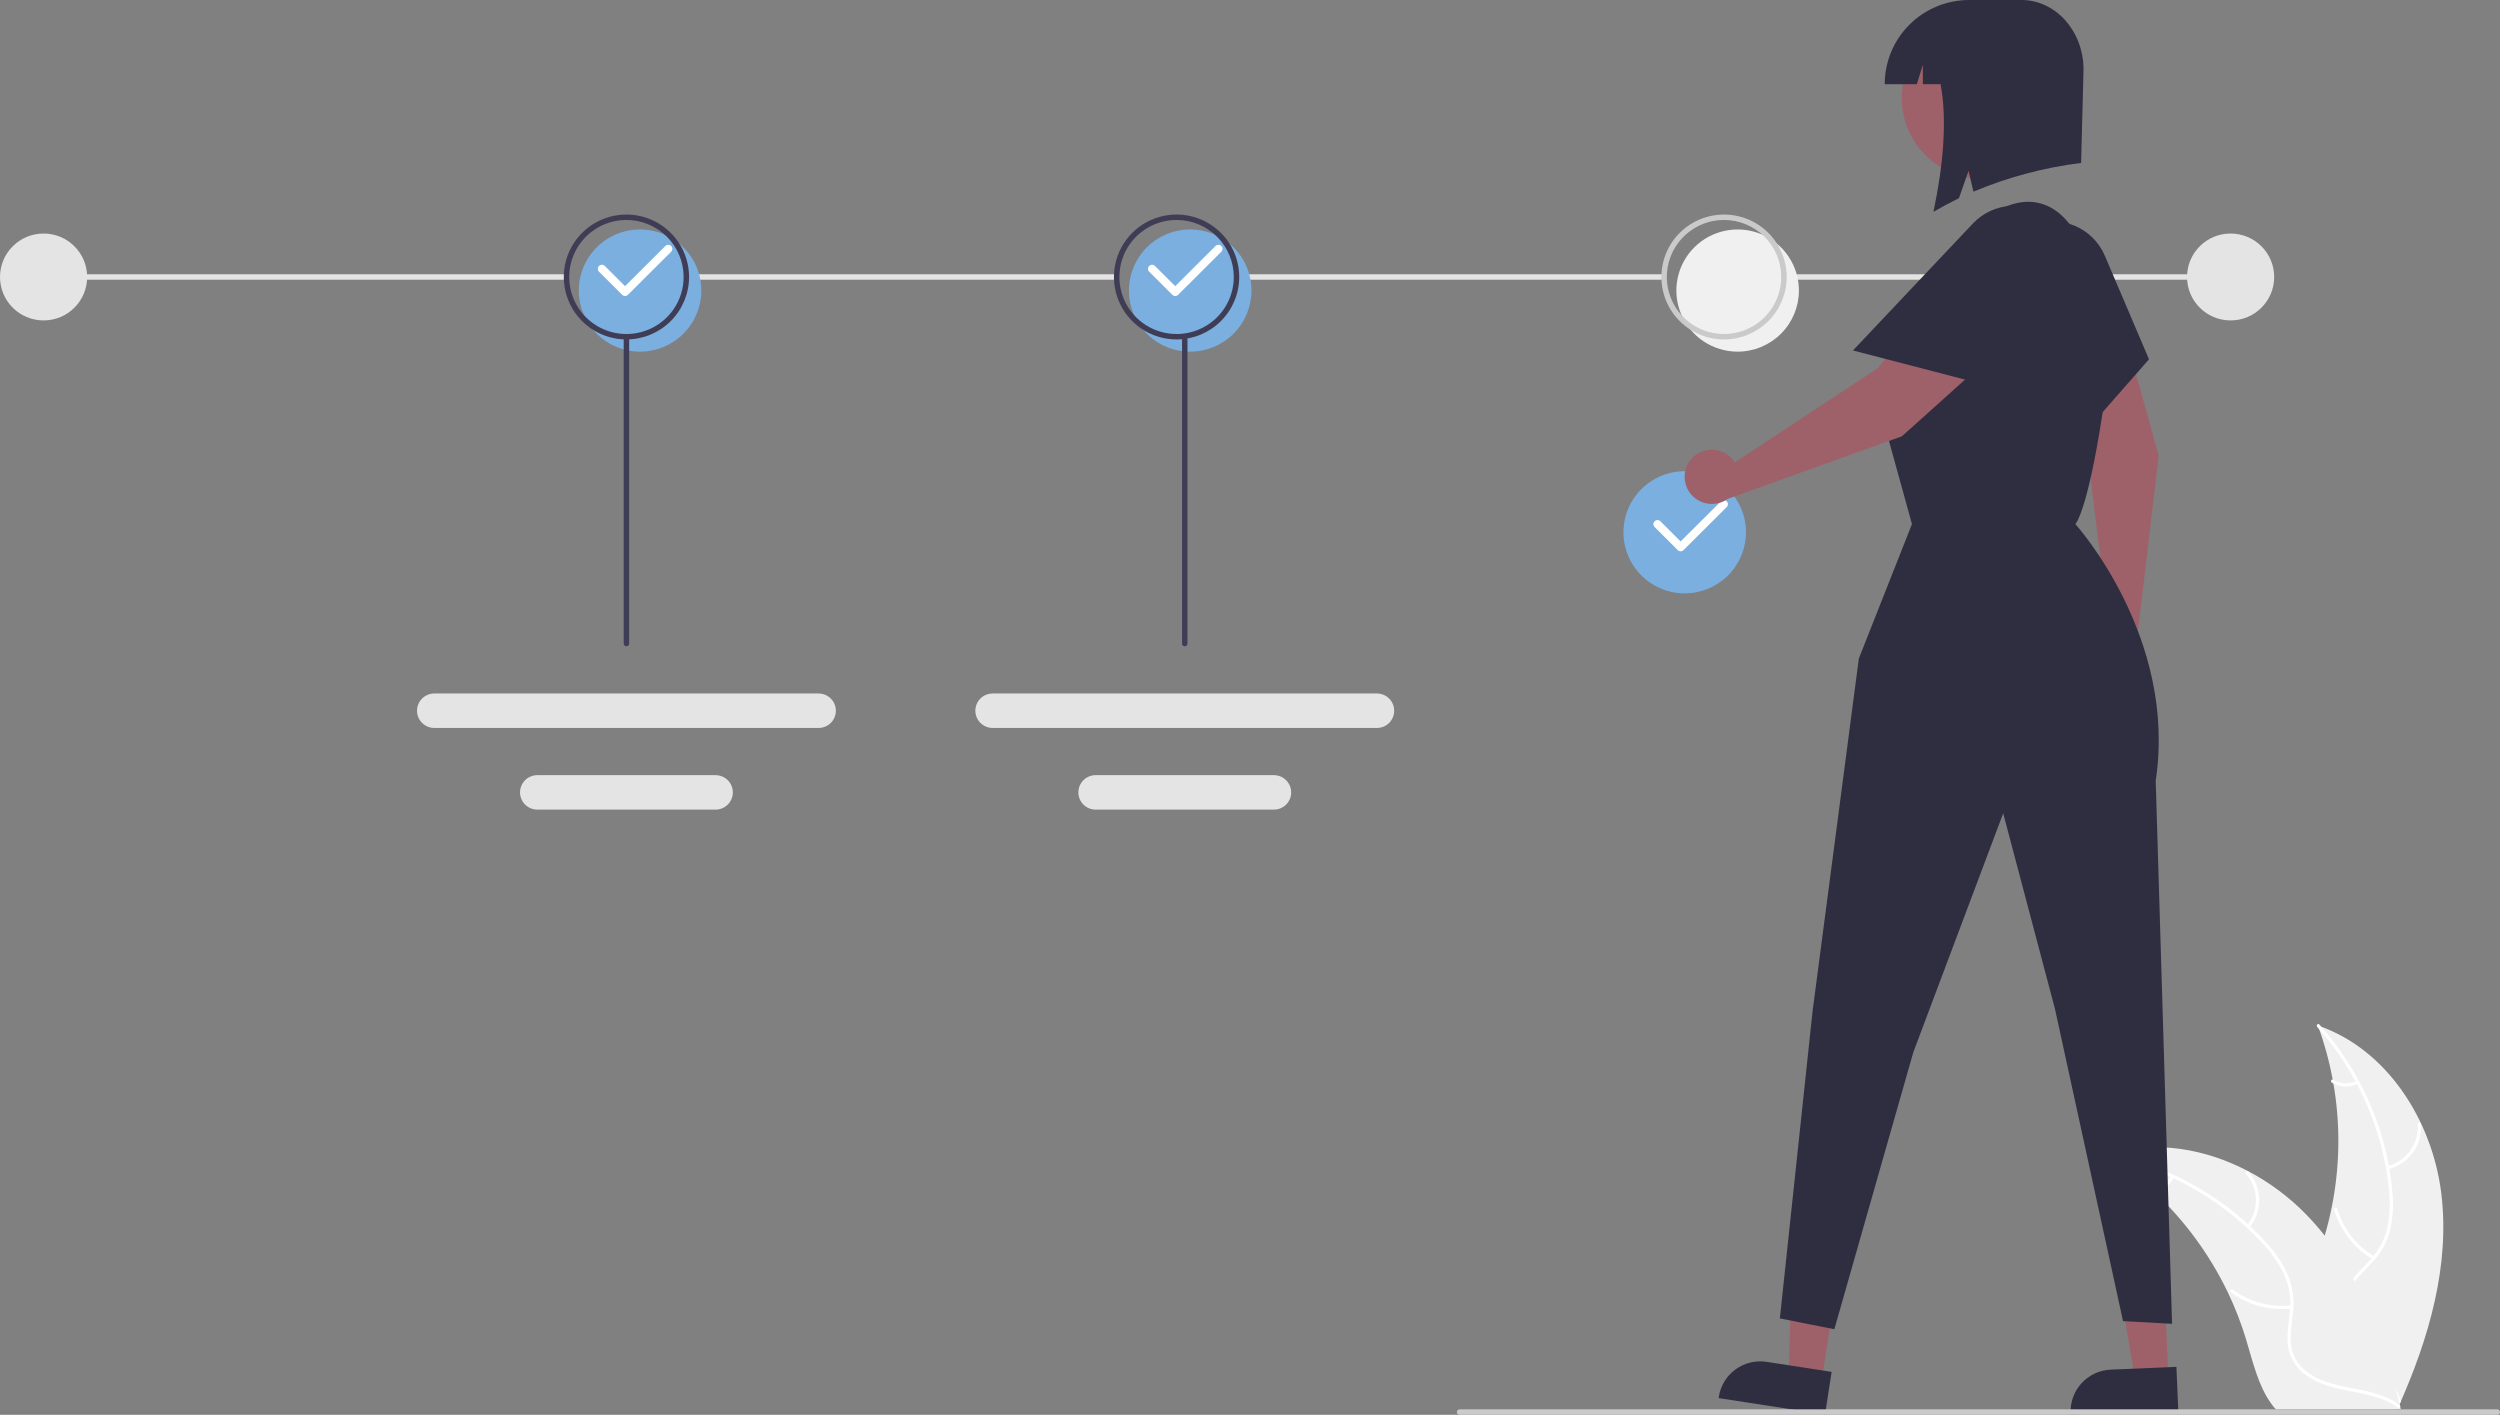 <svg width="311" height="176" viewBox="0 0 311 176" fill="none" xmlns="http://www.w3.org/2000/svg">
<rect x="0" y="0" width="311" height="176" fill="#808080" stroke="none"/>
<g clip-path="url(#clip0_197_100)">
<path d="M303.689 148.399C302.565 139.387 296.963 130.507 288.343 127.574C291.742 136.85 291.741 147.026 288.34 156.302C287.016 159.874 285.169 163.71 286.415 167.311C287.191 169.551 289.087 171.265 291.207 172.337C293.327 173.409 295.68 173.919 298.003 174.42L298.461 174.797C302.149 166.493 304.813 157.411 303.689 148.399Z" fill="#F0F0F0"/>
<path d="M288.257 127.745C293.277 133.354 296.397 140.396 297.174 147.873C297.37 149.48 297.311 151.107 296.998 152.696C296.644 154.233 295.883 155.648 294.795 156.793C293.802 157.881 292.659 158.879 291.949 160.189C291.595 160.864 291.389 161.607 291.343 162.368C291.297 163.129 291.413 163.891 291.684 164.604C292.311 166.398 293.548 167.86 294.807 169.249C296.205 170.79 297.681 172.369 298.276 174.412C298.348 174.66 298.729 174.534 298.657 174.287C297.623 170.732 294.162 168.712 292.511 165.51C291.741 164.016 291.417 162.281 292.139 160.704C292.771 159.325 293.948 158.295 294.963 157.202C296.041 156.1 296.832 154.752 297.267 153.276C297.66 151.708 297.782 150.086 297.628 148.478C297.341 144.852 296.483 141.294 295.087 137.934C293.514 134.09 291.294 130.543 288.522 127.445C288.351 127.254 288.086 127.555 288.257 127.745Z" fill="white"/>
<path d="M297.066 145.45C298.307 145.15 299.4 144.42 300.15 143.39C300.9 142.361 301.259 141.099 301.163 139.829C301.142 139.573 300.741 139.592 300.762 139.849C300.854 141.031 300.519 142.207 299.819 143.164C299.118 144.121 298.097 144.797 296.94 145.07C296.689 145.13 296.816 145.51 297.066 145.45Z" fill="white"/>
<path d="M295.372 156.307C293.131 154.973 291.477 152.847 290.74 150.351C290.667 150.104 290.286 150.229 290.358 150.476C291.131 153.072 292.856 155.282 295.191 156.665C295.414 156.796 295.593 156.438 295.372 156.307Z" fill="white"/>
<path d="M293.142 134.469C292.686 134.685 292.184 134.784 291.68 134.759C291.176 134.733 290.686 134.583 290.255 134.323C290.034 134.188 289.855 134.547 290.074 134.68C290.552 134.966 291.093 135.131 291.65 135.16C292.207 135.19 292.762 135.083 293.268 134.849C293.317 134.831 293.358 134.795 293.382 134.748C293.405 134.701 293.41 134.646 293.395 134.596C293.379 134.546 293.342 134.504 293.295 134.48C293.247 134.457 293.192 134.452 293.142 134.469Z" fill="white"/>
<path d="M262.066 143.671C262.202 143.759 262.337 143.847 262.473 143.938C264.289 145.128 266.004 146.464 267.603 147.931C267.728 148.042 267.853 148.157 267.975 148.272C271.789 151.848 274.903 156.099 277.16 160.808C278.057 162.683 278.809 164.623 279.41 166.612C280.24 169.358 280.921 172.402 282.565 174.648C282.733 174.885 282.917 175.11 283.114 175.324H297.964C297.998 175.307 298.031 175.294 298.065 175.277L298.658 175.304C298.634 175.199 298.607 175.091 298.584 174.986C298.57 174.925 298.553 174.865 298.54 174.804C298.53 174.763 298.519 174.723 298.513 174.686C298.509 174.672 298.506 174.659 298.502 174.648C298.496 174.611 298.485 174.578 298.479 174.544C298.33 173.939 298.176 173.334 298.018 172.73C298.018 172.726 298.018 172.726 298.015 172.723C296.798 168.119 295.185 163.575 292.932 159.42C292.865 159.295 292.797 159.167 292.722 159.042C291.696 157.174 290.519 155.394 289.202 153.718C288.478 152.802 287.708 151.924 286.895 151.086C284.789 148.925 282.356 147.108 279.685 145.701C274.358 142.898 268.192 141.823 262.5 143.536C262.354 143.58 262.212 143.624 262.066 143.671Z" fill="#F0F0F0"/>
<path d="M262.1 143.86C269.494 145.324 276.238 149.074 281.374 154.578C282.5 155.743 283.436 157.078 284.145 158.533C284.791 159.974 285.038 161.56 284.86 163.127C284.724 164.592 284.415 166.075 284.638 167.547C284.764 168.299 285.048 169.016 285.471 169.651C285.894 170.286 286.447 170.825 287.093 171.232C288.677 172.288 290.548 172.713 292.391 173.066C294.438 173.457 296.571 173.831 298.279 175.106C298.486 175.261 298.714 174.931 298.508 174.777C295.535 172.559 291.552 173.025 288.301 171.459C286.783 170.728 285.478 169.537 285.102 167.845C284.773 166.364 285.091 164.835 285.241 163.353C285.437 161.826 285.255 160.275 284.711 158.835C284.077 157.348 283.195 155.98 282.102 154.788C279.682 152.065 276.849 149.739 273.705 147.894C270.129 145.769 266.214 144.269 262.13 143.46C261.878 143.41 261.848 143.81 262.1 143.86Z" fill="white"/>
<path d="M279.825 152.709C280.634 151.724 281.066 150.485 281.043 149.213C281.021 147.94 280.545 146.717 279.702 145.762C279.53 145.569 279.222 145.825 279.394 146.018C280.181 146.906 280.624 148.046 280.642 149.231C280.661 150.416 280.254 151.569 279.495 152.481C279.33 152.679 279.661 152.906 279.825 152.709Z" fill="white"/>
<path d="M285.027 162.394C282.433 162.674 279.828 161.969 277.732 160.419C277.525 160.265 277.296 160.594 277.504 160.748C279.688 162.357 282.4 163.085 285.099 162.788C285.356 162.759 285.283 162.366 285.027 162.394Z" fill="white"/>
<path d="M270.06 146.295C269.827 146.741 269.486 147.122 269.068 147.404C268.651 147.686 268.169 147.86 267.667 147.911C267.41 147.936 267.483 148.33 267.739 148.305C268.293 148.246 268.825 148.053 269.287 147.742C269.749 147.432 270.128 147.013 270.39 146.523C270.419 146.479 270.43 146.425 270.42 146.373C270.411 146.322 270.382 146.276 270.34 146.244C270.296 146.214 270.242 146.203 270.19 146.212C270.137 146.222 270.091 146.251 270.06 146.295Z" fill="white"/>
<path d="M5.421 39.862C8.415 39.862 10.842 37.442 10.842 34.457C10.842 31.472 8.415 29.052 5.421 29.052C2.427 29.052 0 31.472 0 34.457C0 37.442 2.427 39.862 5.421 39.862Z" fill="#E4E4E4"/>
<path d="M277.488 39.862C280.482 39.862 282.909 37.442 282.909 34.457C282.909 31.472 280.482 29.052 277.488 29.052C274.494 29.052 272.067 31.472 272.067 34.457C272.067 37.442 274.494 39.862 277.488 39.862Z" fill="#E4E4E4"/>
<path d="M279.182 34.119H221.883V34.795H279.182V34.119Z" fill="#E4E4E4"/>
<path d="M206.804 34.119H153.854V34.795H206.804V34.119Z" fill="#E4E4E4"/>
<path d="M138.775 34.119H85.376V34.795H138.775V34.119Z" fill="#E4E4E4"/>
<path d="M70.361 34.119H5.421V34.795H70.361V34.119Z" fill="#E4E4E4"/>
<path d="M79.621 43.746C78.114 43.746 76.64 43.301 75.386 42.465C74.132 41.63 73.155 40.443 72.578 39.054C72.001 37.666 71.85 36.137 72.144 34.663C72.439 33.188 73.165 31.834 74.231 30.771C75.297 29.708 76.655 28.984 78.134 28.691C79.613 28.398 81.146 28.548 82.539 29.123C83.932 29.699 85.122 30.673 85.96 31.923C86.798 33.173 87.245 34.642 87.245 36.146C87.242 38.161 86.439 40.093 85.009 41.518C83.58 42.943 81.642 43.744 79.621 43.746Z" fill="#7BAFDF"/>
<path d="M77.927 42.227C76.386 42.227 74.879 41.771 73.598 40.917C72.316 40.064 71.317 38.85 70.728 37.431C70.138 36.011 69.983 34.449 70.284 32.941C70.585 31.434 71.327 30.05 72.417 28.963C73.507 27.877 74.895 27.137 76.407 26.837C77.918 26.537 79.485 26.691 80.909 27.279C82.333 27.867 83.55 28.863 84.406 30.141C85.263 31.418 85.72 32.92 85.72 34.457C85.717 36.517 84.896 38.492 83.435 39.949C81.974 41.405 79.993 42.224 77.927 42.227ZM77.927 27.363C76.52 27.363 75.144 27.779 73.974 28.559C72.804 29.338 71.892 30.446 71.353 31.742C70.815 33.039 70.674 34.465 70.949 35.841C71.223 37.217 71.901 38.481 72.896 39.473C73.891 40.466 75.159 41.141 76.539 41.415C77.919 41.689 79.35 41.548 80.65 41.011C81.95 40.474 83.061 39.565 83.843 38.398C84.625 37.232 85.042 35.86 85.042 34.457C85.04 32.576 84.29 30.773 82.956 29.443C81.622 28.113 79.813 27.365 77.927 27.363Z" fill="#3F3D56"/>
<path d="M77.758 36.822C77.623 36.822 77.494 36.768 77.398 36.673L74.518 33.802C74.471 33.755 74.433 33.699 74.408 33.637C74.382 33.576 74.369 33.51 74.369 33.443C74.369 33.377 74.382 33.311 74.407 33.249C74.433 33.187 74.47 33.131 74.517 33.084C74.565 33.037 74.621 33 74.683 32.974C74.745 32.949 74.811 32.936 74.877 32.936C74.944 32.936 75.01 32.949 75.072 32.975C75.134 33.001 75.19 33.038 75.237 33.085L77.758 35.598L82.77 30.601C82.865 30.506 82.995 30.453 83.129 30.453C83.264 30.453 83.393 30.507 83.488 30.602C83.583 30.696 83.637 30.825 83.637 30.959C83.637 31.093 83.584 31.222 83.489 31.317L78.117 36.673C78.022 36.768 77.892 36.822 77.758 36.822Z" fill="white"/>
<path d="M148.061 43.746C146.554 43.746 145.08 43.301 143.826 42.465C142.572 41.63 141.595 40.443 141.018 39.054C140.441 37.666 140.29 36.137 140.584 34.663C140.879 33.188 141.605 31.834 142.671 30.771C143.737 29.708 145.095 28.984 146.574 28.691C148.053 28.398 149.586 28.548 150.979 29.123C152.372 29.699 153.562 30.673 154.4 31.923C155.238 33.173 155.685 34.642 155.685 36.146C155.682 38.161 154.878 40.093 153.449 41.518C152.02 42.943 150.082 43.744 148.061 43.746Z" fill="#7BAFDF"/>
<path d="M146.367 42.227C144.826 42.227 143.32 41.771 142.038 40.917C140.757 40.064 139.758 38.85 139.168 37.431C138.578 36.011 138.424 34.449 138.724 32.941C139.025 31.434 139.767 30.05 140.857 28.963C141.947 27.877 143.336 27.137 144.847 26.837C146.359 26.537 147.926 26.691 149.35 27.279C150.773 27.867 151.991 28.863 152.847 30.141C153.703 31.418 154.16 32.92 154.16 34.457C154.158 36.517 153.336 38.492 151.875 39.949C150.414 41.405 148.433 42.224 146.367 42.227ZM146.367 27.363C144.96 27.363 143.585 27.779 142.414 28.559C141.244 29.338 140.332 30.446 139.794 31.742C139.255 33.039 139.115 34.465 139.389 35.841C139.664 37.217 140.341 38.481 141.336 39.473C142.331 40.466 143.599 41.141 144.979 41.415C146.36 41.689 147.79 41.548 149.09 41.011C150.39 40.474 151.502 39.565 152.283 38.398C153.065 37.232 153.483 35.86 153.483 34.457C153.48 32.576 152.73 30.773 151.396 29.443C150.062 28.113 148.254 27.365 146.367 27.363Z" fill="#3F3D56"/>
<path d="M146.198 36.821C146.063 36.821 145.934 36.768 145.839 36.673L142.959 33.801C142.911 33.754 142.874 33.698 142.848 33.637C142.822 33.575 142.809 33.509 142.809 33.443C142.809 33.376 142.822 33.31 142.848 33.248C142.873 33.187 142.911 33.131 142.958 33.084C143.005 33.037 143.061 32.999 143.123 32.974C143.185 32.948 143.251 32.935 143.318 32.935C143.385 32.935 143.451 32.949 143.513 32.974C143.574 33 143.63 33.038 143.678 33.085L146.198 35.598L151.21 30.6C151.258 30.553 151.314 30.516 151.375 30.49C151.437 30.464 151.503 30.451 151.57 30.451C151.637 30.451 151.703 30.464 151.765 30.49C151.826 30.515 151.882 30.552 151.93 30.6C151.977 30.647 152.014 30.703 152.04 30.764C152.066 30.826 152.079 30.892 152.079 30.958C152.079 31.025 152.065 31.091 152.04 31.152C152.014 31.214 151.976 31.27 151.929 31.317L146.557 36.673C146.462 36.768 146.333 36.821 146.198 36.821Z" fill="white"/>
<path d="M216.163 43.746C214.655 43.746 213.181 43.301 211.928 42.465C210.674 41.63 209.697 40.443 209.12 39.054C208.543 37.666 208.392 36.137 208.686 34.663C208.98 33.188 209.706 31.834 210.772 30.771C211.839 29.708 213.197 28.984 214.676 28.691C216.154 28.398 217.687 28.548 219.08 29.123C220.473 29.699 221.664 30.673 222.501 31.923C223.339 33.173 223.786 34.642 223.786 36.146C223.784 38.161 222.98 40.093 221.551 41.518C220.122 42.943 218.184 43.744 216.163 43.746Z" fill="#F0F0F0"/>
<path d="M214.469 42.227C212.928 42.227 211.421 41.771 210.14 40.917C208.858 40.064 207.859 38.85 207.269 37.431C206.68 36.011 206.525 34.449 206.826 32.941C207.127 31.434 207.869 30.05 208.959 28.963C210.049 27.877 211.437 27.137 212.949 26.837C214.46 26.537 216.027 26.691 217.451 27.279C218.875 27.867 220.092 28.863 220.948 30.141C221.805 31.418 222.262 32.92 222.262 34.457C222.259 36.517 221.438 38.492 219.977 39.949C218.516 41.405 216.535 42.224 214.469 42.227ZM214.469 27.363C213.062 27.363 211.686 27.779 210.516 28.559C209.346 29.338 208.434 30.446 207.895 31.742C207.357 33.039 207.216 34.465 207.491 35.841C207.765 37.217 208.443 38.481 209.438 39.473C210.433 40.466 211.701 41.141 213.081 41.415C214.461 41.689 215.892 41.548 217.192 41.011C218.492 40.474 219.603 39.565 220.385 38.398C221.167 37.232 221.584 35.86 221.584 34.457C221.582 32.576 220.832 30.773 219.498 29.443C218.164 28.113 216.355 27.365 214.469 27.363Z" fill="#CACACA"/>
<path d="M209.579 73.817C208.071 73.817 206.597 73.371 205.344 72.536C204.09 71.701 203.113 70.514 202.536 69.125C201.959 67.736 201.808 66.208 202.102 64.733C202.396 63.259 203.122 61.904 204.188 60.841C205.255 59.779 206.613 59.055 208.092 58.761C209.57 58.468 211.103 58.618 212.496 59.194C213.889 59.769 215.08 60.743 215.917 61.993C216.755 63.243 217.202 64.713 217.202 66.216C217.2 68.231 216.396 70.163 214.967 71.588C213.538 73.013 211.6 73.814 209.579 73.817Z" fill="#7BAFDF"/>
<path d="M209.071 68.581C208.936 68.581 208.807 68.528 208.711 68.433L205.831 65.562C205.736 65.466 205.683 65.338 205.683 65.203C205.683 65.069 205.736 64.94 205.831 64.845C205.927 64.75 206.056 64.697 206.191 64.697C206.326 64.697 206.455 64.75 206.55 64.845L209.071 67.358L214.083 62.361C214.178 62.266 214.308 62.213 214.442 62.213C214.577 62.213 214.706 62.266 214.801 62.361C214.896 62.456 214.95 62.585 214.95 62.719C214.95 62.853 214.897 62.982 214.802 63.077L209.43 68.433C209.335 68.528 209.206 68.581 209.071 68.581Z" fill="white"/>
<path d="M226.601 171.836L222.497 171.203L222.992 155.115L229.05 156.049L226.601 171.836Z" fill="#9E616A"/>
<path d="M227.033 175.965L213.797 173.924L213.823 173.757C214.034 172.395 214.779 171.172 215.895 170.358C217.011 169.543 218.405 169.204 219.771 169.415L227.856 170.661L227.033 175.965Z" fill="#2F2E41"/>
<path d="M269.745 171.431L265.595 171.607L262.938 155.731L269.063 155.471L269.745 171.431Z" fill="#9E616A"/>
<path d="M270.975 175.397L257.593 175.965L257.586 175.797C257.527 174.419 258.02 173.075 258.955 172.06C259.89 171.044 261.191 170.441 262.573 170.382L270.746 170.035L270.975 175.397Z" fill="#2F2E41"/>
<path d="M261.574 76.782C261.77 76.728 261.971 76.69 262.173 76.671L259.586 55.558L250.808 37.023C250.255 35.857 250.167 34.525 250.561 33.297C250.954 32.069 251.8 31.035 252.928 30.404C254.056 29.773 255.382 29.593 256.639 29.898C257.895 30.204 258.988 30.973 259.698 32.051C261.999 35.543 263.739 39.373 264.857 43.4L268.545 56.695L265.848 79.495C265.951 80.138 265.866 80.796 265.603 81.392C265.34 81.987 264.91 82.494 264.364 82.852C263.819 83.209 263.181 83.402 262.528 83.407C261.876 83.412 261.235 83.228 260.685 82.879C260.134 82.529 259.696 82.029 259.424 81.437C259.152 80.845 259.058 80.188 259.152 79.544C259.246 78.9 259.524 78.296 259.954 77.806C260.384 77.317 260.946 76.961 261.574 76.782Z" fill="#9E616A"/>
<path d="M248.739 36.983C248.105 35.263 248.17 33.363 248.921 31.689C249.672 30.016 251.05 28.701 252.759 28.026C254.469 27.351 256.376 27.369 258.072 28.076C259.769 28.783 261.121 30.123 261.841 31.81L267.335 44.695L256.244 57.345L248.739 36.983Z" fill="#2F2E41"/>
<path d="M240.219 39.186L247.673 26.687C252.822 23.331 257.058 25.526 259.316 31.231C261.284 36.202 262.811 42.491 261.903 48.983C259.868 63.524 258.176 65.198 258.176 65.198C258.176 65.198 270.881 79.217 268.171 97.121L270.204 164.684L264.105 164.346L255.635 125.497L249.197 101.175L238.016 130.902L228.191 165.359L221.415 164.008L225.48 125.835L231.24 81.92L237.847 65.198L234.628 53.543C234.628 53.543 230.901 45.436 240.219 39.186Z" fill="#2F2E41"/>
<path d="M215.449 57.037C215.586 57.188 215.709 57.35 215.817 57.522L233.606 45.781L246.315 29.669C247.114 28.655 248.269 27.982 249.547 27.784C250.825 27.586 252.131 27.879 253.201 28.603C254.271 29.328 255.025 30.429 255.312 31.687C255.6 32.944 255.398 34.263 254.748 35.378C252.642 38.99 249.984 42.254 246.869 45.05L236.588 54.28L214.925 62.061C214.395 62.441 213.766 62.659 213.114 62.691C212.461 62.722 211.814 62.565 211.25 62.238C210.685 61.911 210.227 61.428 209.932 60.848C209.636 60.268 209.514 59.615 209.582 58.968C209.649 58.321 209.903 57.706 210.312 57.199C210.722 56.693 211.269 56.314 211.889 56.11C212.509 55.906 213.175 55.885 213.807 56.05C214.438 56.214 215.009 56.557 215.449 57.037Z" fill="#9E616A"/>
<path d="M245.425 27.806C246.686 26.471 248.42 25.681 250.257 25.603C252.094 25.525 253.889 26.166 255.259 27.39C256.629 28.613 257.464 30.322 257.588 32.151C257.712 33.98 257.114 35.785 255.921 37.181L246.815 47.839L230.509 43.598L245.425 27.806Z" fill="#2F2E41"/>
<path d="M251.478 21.013C256.359 18.353 258.153 12.251 255.485 7.384C252.816 2.517 246.696 0.729 241.815 3.389C236.934 6.049 235.14 12.151 237.808 17.018C240.477 21.885 246.597 23.673 251.478 21.013Z" fill="#9E616A"/>
<path d="M244.962 1.96709e-10H251.469C255.734 1.96709e-10 259.192 3.879 259.192 8.663L258.891 20.269C254.282 20.84 249.774 22.043 245.494 23.841L244.887 21.256L243.689 24.661C242.624 25.176 241.567 25.738 240.52 26.349C241.742 20.623 242.245 14.91 241.406 10.472H239.202V8.068L238.454 10.472H234.459C234.459 9.097 234.731 7.735 235.258 6.465C235.786 5.194 236.56 4.04 237.535 3.067C238.511 2.095 239.668 1.323 240.943 0.797C242.217 0.271 243.583 -8.42867e-06 244.962 1.96709e-10Z" fill="#2F2E41"/>
<path d="M310.661 176H181.573C181.483 176 181.397 175.964 181.334 175.901C181.27 175.838 181.234 175.752 181.234 175.662C181.234 175.572 181.27 175.487 181.334 175.423C181.397 175.36 181.483 175.324 181.573 175.324H310.661C310.751 175.324 310.837 175.36 310.901 175.423C310.964 175.487 311 175.572 311 175.662C311 175.752 310.964 175.838 310.901 175.901C310.837 175.964 310.751 176 310.661 176Z" fill="#CACACA"/>
<path d="M77.927 80.399C77.837 80.399 77.751 80.364 77.688 80.3C77.624 80.237 77.588 80.151 77.588 80.061V42.227C77.588 42.137 77.624 42.051 77.688 41.988C77.751 41.924 77.837 41.889 77.927 41.889C78.017 41.889 78.103 41.924 78.167 41.988C78.23 42.051 78.266 42.137 78.266 42.227V80.061C78.266 80.151 78.23 80.237 78.167 80.3C78.103 80.364 78.017 80.399 77.927 80.399Z" fill="#3F3D56"/>
<path d="M54.028 86.27C53.458 86.27 52.911 86.496 52.508 86.898C52.105 87.3 51.878 87.846 51.878 88.414C51.878 88.983 52.105 89.528 52.508 89.93C52.911 90.332 53.458 90.558 54.028 90.558H101.835C102.404 90.557 102.95 90.331 103.353 89.929C103.755 89.527 103.981 88.982 103.981 88.414C103.981 87.846 103.755 87.302 103.353 86.9C102.95 86.498 102.404 86.272 101.835 86.27H54.028Z" fill="#E4E4E4"/>
<path d="M66.847 96.43C66.565 96.429 66.285 96.484 66.024 96.591C65.763 96.698 65.525 96.856 65.325 97.054C65.125 97.253 64.966 97.489 64.858 97.749C64.749 98.009 64.693 98.287 64.692 98.569C64.692 98.85 64.747 99.129 64.854 99.389C64.962 99.65 65.12 99.886 65.319 100.086C65.518 100.285 65.755 100.444 66.015 100.552C66.276 100.66 66.555 100.716 66.838 100.717H89.016C89.586 100.717 90.133 100.491 90.536 100.089C90.939 99.687 91.166 99.142 91.166 98.573C91.166 98.005 90.939 97.46 90.536 97.058C90.133 96.656 89.586 96.43 89.016 96.43H66.847Z" fill="#E4E4E4"/>
<path d="M123.485 86.27C122.915 86.27 122.368 86.496 121.965 86.898C121.561 87.3 121.335 87.846 121.335 88.414C121.335 88.983 121.561 89.528 121.965 89.93C122.368 90.332 122.915 90.558 123.485 90.558H171.291C171.861 90.557 172.407 90.331 172.809 89.929C173.212 89.527 173.438 88.982 173.438 88.414C173.438 87.846 173.212 87.302 172.809 86.9C172.407 86.498 171.861 86.272 171.291 86.27H123.485Z" fill="#E4E4E4"/>
<path d="M136.304 96.43C136.022 96.429 135.742 96.484 135.481 96.591C135.22 96.698 134.982 96.856 134.782 97.054C134.582 97.253 134.423 97.489 134.315 97.749C134.206 98.009 134.15 98.287 134.149 98.569C134.149 98.85 134.204 99.129 134.311 99.389C134.419 99.65 134.577 99.886 134.776 100.086C134.975 100.285 135.212 100.444 135.472 100.552C135.733 100.66 136.013 100.716 136.295 100.717H158.473C159.043 100.717 159.59 100.491 159.993 100.089C160.396 99.687 160.623 99.142 160.623 98.573C160.623 98.005 160.396 97.46 159.993 97.058C159.59 96.656 159.043 96.43 158.473 96.43H136.304Z" fill="#E4E4E4"/>
<path d="M147.384 80.399C147.294 80.399 147.208 80.364 147.144 80.3C147.081 80.237 147.045 80.151 147.045 80.061V42.227C147.045 42.137 147.081 42.051 147.144 41.988C147.208 41.924 147.294 41.889 147.384 41.889C147.474 41.889 147.56 41.924 147.623 41.988C147.687 42.051 147.723 42.137 147.723 42.227V80.061C147.723 80.151 147.687 80.237 147.623 80.3C147.56 80.364 147.474 80.399 147.384 80.399Z" fill="#3F3D56"/>
</g>
<defs>
<clipPath id="clip0_197_100">
<rect width="311" height="176" fill="white"/>
</clipPath>
</defs>
</svg>
